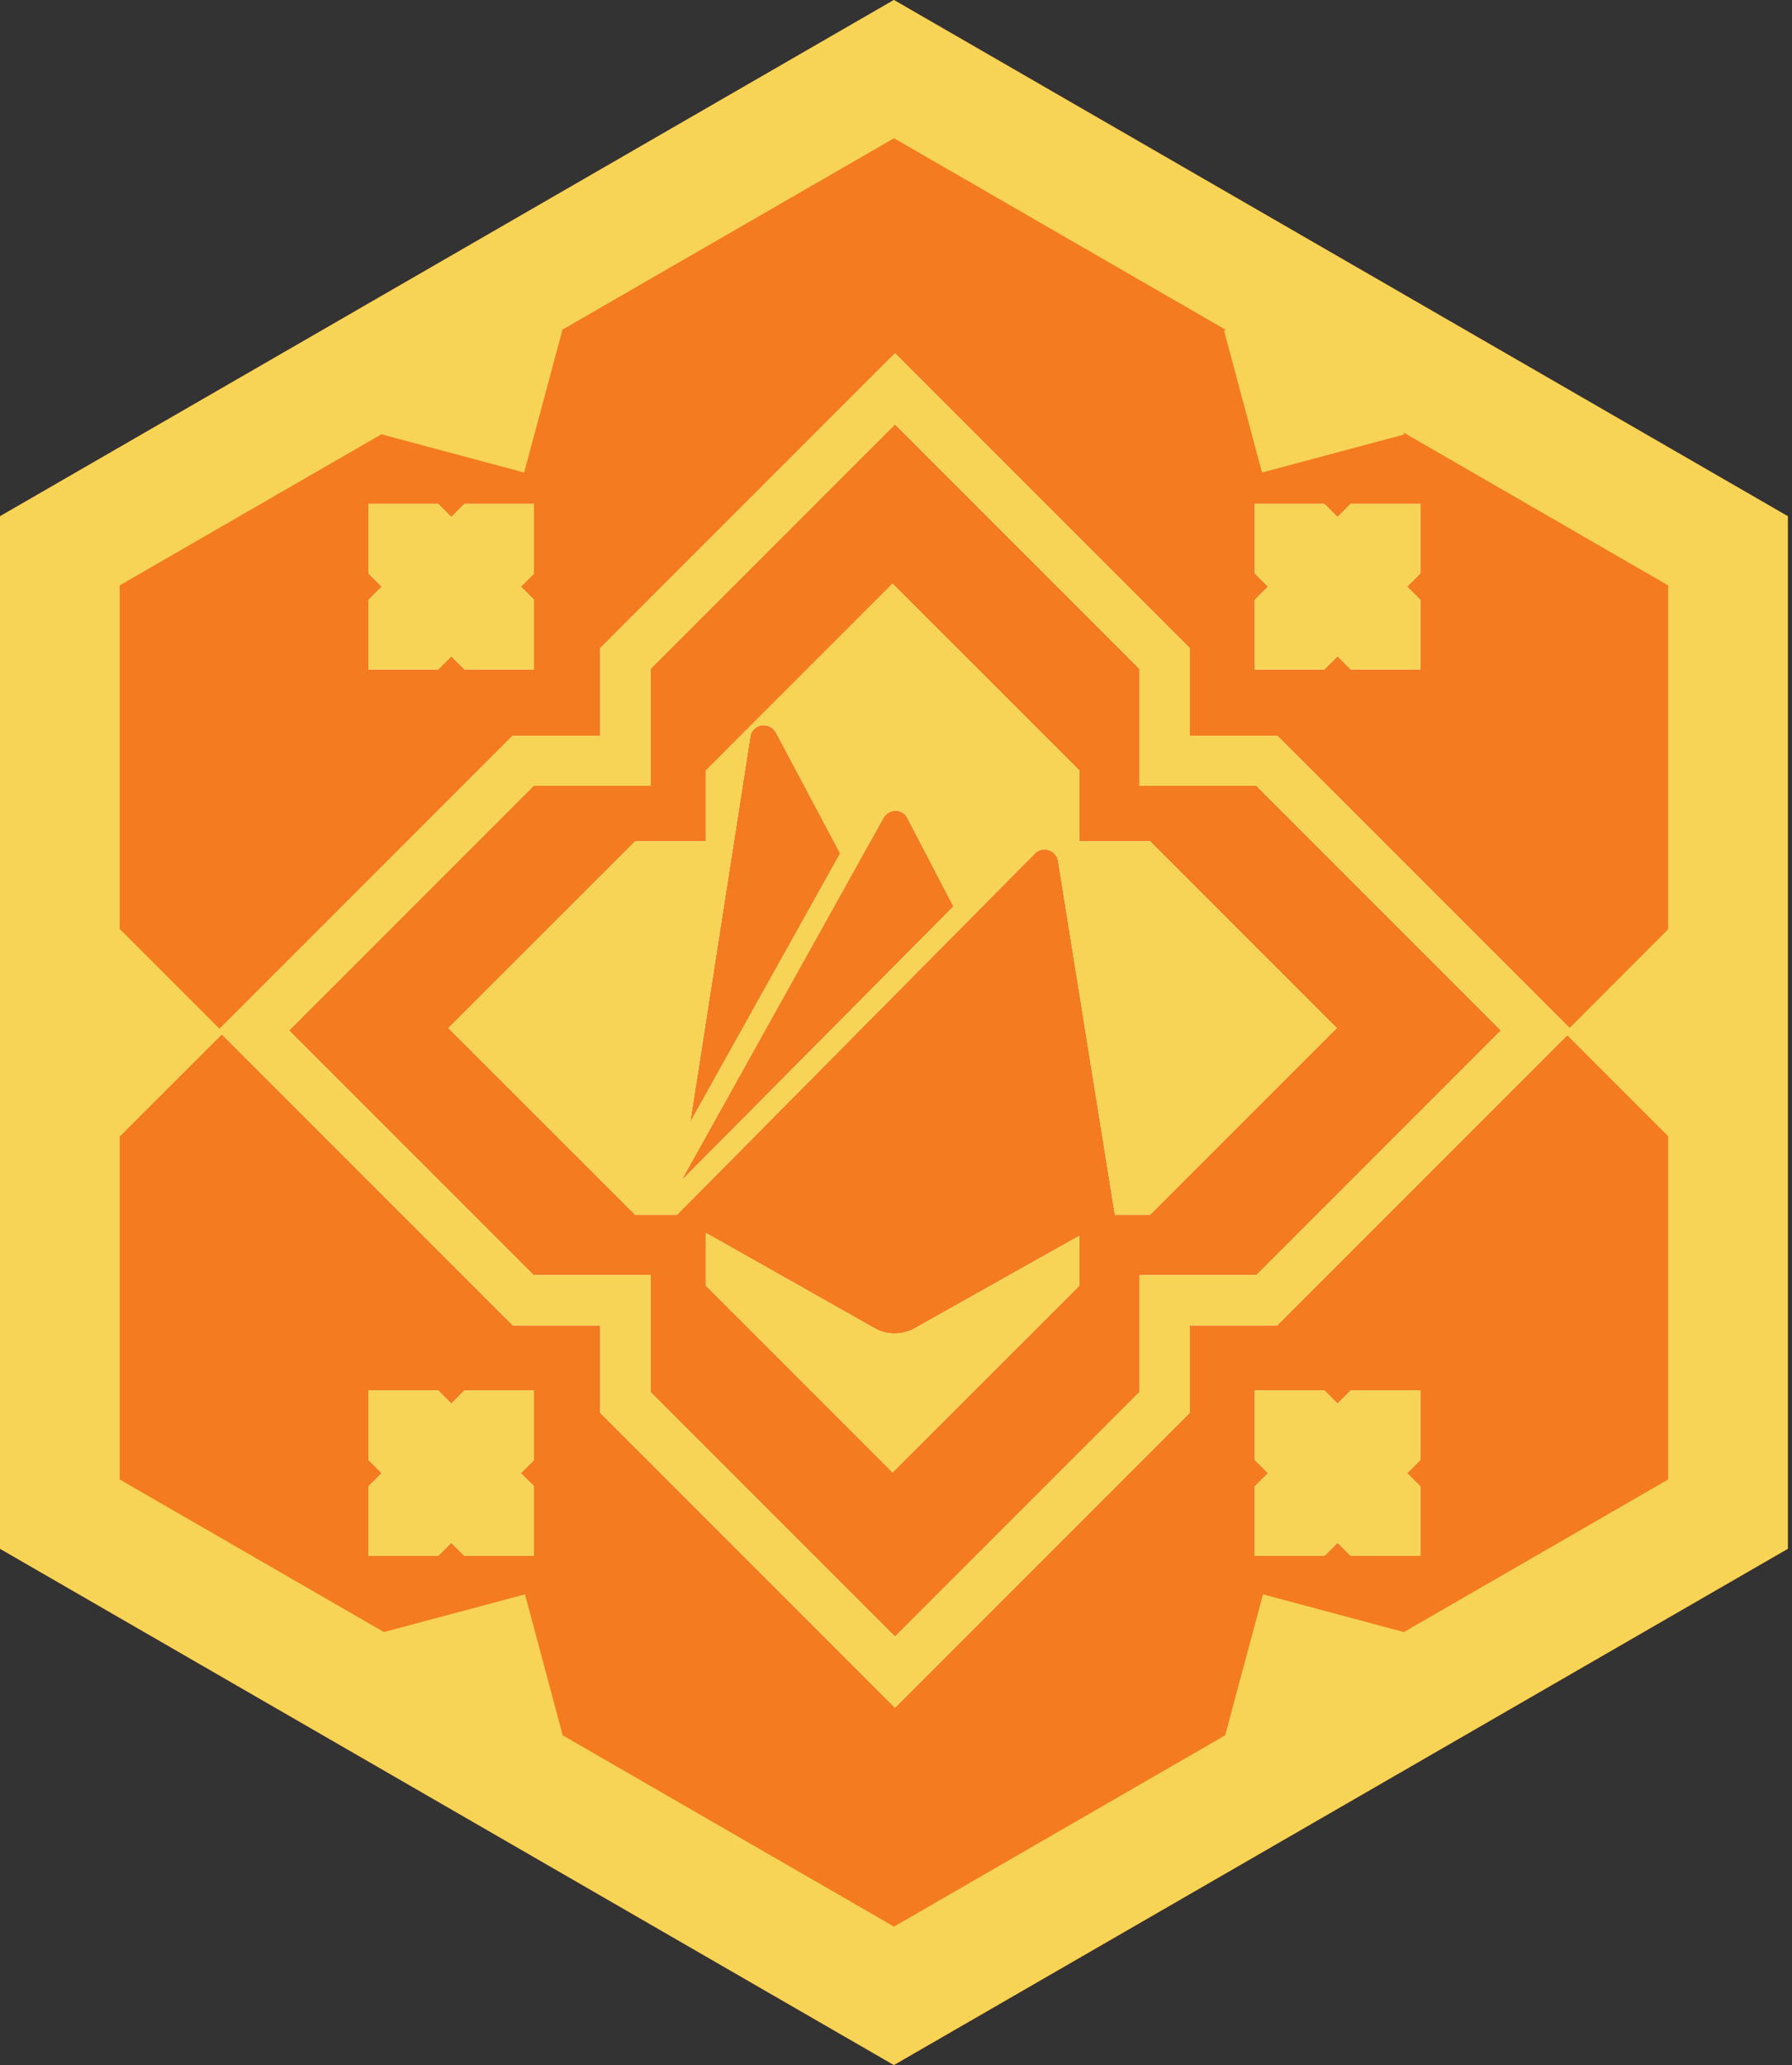 <svg width="125" height="144" viewBox="0 0 125 144" fill="none" xmlns="http://www.w3.org/2000/svg">
<rect x="0" y="0" width="125" height="144" fill="#333333" stroke="none"/>
<path d="M124.71 108V36L62.36 0L0 36V108L62.36 144L124.71 108Z" fill="#F47B20"/>
<path d="M32.4 35.14H37.25V39.99L36.33 40.91L37.25 41.83V46.68H32.4L31.48 45.76L30.56 46.68H25.71V41.83L26.63 40.91L25.71 39.99V35.14H30.56L31.48 36.06L32.4 35.14Z" fill="#F7D456"/>
<path d="M94.22 35.14H99.07V39.99L98.15 40.91L99.07 41.83V46.68H94.22L93.3 45.76L92.38 46.68H87.53V41.83L88.45 40.91L87.53 39.99V35.14H92.38L93.3 36.06L94.22 35.14Z" fill="#F7D456"/>
<path d="M37.25 96.96H32.4L31.48 97.88L30.56 96.96H25.71V101.81L26.63 102.73L25.71 103.65V108.5H30.56L31.48 107.58L32.4 108.5H37.25V103.65L36.33 102.73L37.25 101.81V96.96ZM80.22 58.67H75.29V53.73L62.26 40.71L49.24 53.73V58.67H44.31L31.28 71.69L44.31 84.71H47.22L72.19 59.51C72.33 59.37 72.51 59.28 72.7 59.24C73.23 59.17 73.73 59.51 73.81 60.04L77.77 84.71H80.22L93.24 71.69L80.22 58.67ZM52.33 51.38C52.4 50.85 52.89 50.49 53.42 50.58C53.72 50.63 53.98 50.81 54.13 51.08L58.61 59.51L48.14 78.27L52.33 51.38ZM47.51 82.35L61.61 57.05C61.71 56.88 61.85 56.73 62.01 56.65C62.49 56.4 63.07 56.57 63.3 57.05L66.51 63.21L47.51 82.35ZM63.81 92.63C62.93 93.12 61.87 93.12 61.01 92.63L49.24 85.98V89.65L62.26 102.67L75.29 89.65V86.18C71.27 88.44 63.81 92.62 63.81 92.63ZM99.07 96.96H94.22L93.3 97.88L92.38 96.96H87.53V101.81L88.45 102.73L87.53 103.65V108.5H92.38L93.3 107.58L94.22 108.5H99.07V103.65L98.15 102.73L99.07 101.81V96.96ZM80.22 58.67H75.29V53.73L62.26 40.71L49.24 53.73V58.67H44.31L31.28 71.69L44.31 84.71H47.22L72.19 59.51C72.33 59.37 72.51 59.28 72.7 59.24C73.23 59.17 73.73 59.51 73.81 60.04L77.77 84.71H80.22L93.24 71.69L80.22 58.67ZM52.33 51.38C52.4 50.85 52.89 50.49 53.42 50.58C53.72 50.63 53.98 50.81 54.13 51.08L58.61 59.51L48.14 78.27L52.33 51.38ZM47.51 82.35L61.61 57.05C61.71 56.88 61.85 56.73 62.01 56.65C62.49 56.4 63.07 56.57 63.3 57.05L66.51 63.21L47.51 82.35ZM63.81 92.63C62.93 93.12 61.87 93.12 61.01 92.63L49.24 85.98V89.65L62.26 102.67L75.29 89.65V86.18C71.27 88.44 63.81 92.62 63.81 92.63ZM99.07 96.96H94.22L93.3 97.88L92.38 96.96H87.53V101.81L88.45 102.73L87.53 103.65V108.5H92.38L93.3 107.58L94.22 108.5H99.07V103.65L98.15 102.73L99.07 101.81V96.96ZM37.25 96.96H32.4L31.48 97.88L30.56 96.96H25.71V101.81L26.63 102.73L25.71 103.65V108.5H30.56L31.48 107.58L32.4 108.5H37.25V103.65L36.33 102.73L37.25 101.81V96.96ZM37.25 96.96H32.4L31.48 97.88L30.56 96.96H25.71V101.81L26.63 102.73L25.71 103.65V108.5H30.56L31.48 107.58L32.4 108.5H37.25V103.65L36.33 102.73L37.25 101.81V96.96ZM80.22 58.67H75.29V53.73L62.26 40.71L49.24 53.73V58.67H44.31L31.28 71.69L44.31 84.71H47.22L72.19 59.51C72.33 59.37 72.51 59.28 72.7 59.24C73.23 59.17 73.73 59.51 73.81 60.04L77.77 84.71H80.22L93.24 71.69L80.22 58.67ZM52.33 51.38C52.4 50.85 52.89 50.49 53.42 50.58C53.72 50.63 53.98 50.81 54.13 51.08L58.61 59.51L48.14 78.27L52.33 51.38ZM47.51 82.35L61.61 57.05C61.71 56.88 61.85 56.73 62.01 56.65C62.49 56.4 63.07 56.57 63.3 57.05L66.51 63.21L47.51 82.35ZM63.81 92.63C62.93 93.12 61.87 93.12 61.01 92.63L49.24 85.98V89.65L62.26 102.67L75.29 89.65V86.18C71.27 88.44 63.81 92.62 63.81 92.63ZM99.07 96.96H94.22L93.3 97.88L92.38 96.96H87.53V101.81L88.45 102.73L87.53 103.65V108.5H92.38L93.3 107.58L94.22 108.5H99.07V103.65L98.15 102.73L99.07 101.81V96.96ZM80.22 58.67H75.29V53.73L62.26 40.71L49.24 53.73V58.67H44.31L31.28 71.69L44.31 84.71H47.22L72.19 59.51C72.33 59.37 72.51 59.28 72.7 59.24C73.23 59.17 73.73 59.51 73.81 60.04L77.77 84.71H80.22L93.24 71.69L80.22 58.67ZM52.33 51.38C52.4 50.85 52.89 50.49 53.42 50.58C53.72 50.63 53.98 50.81 54.13 51.08L58.61 59.51L48.14 78.27L52.33 51.38ZM47.51 82.35L61.61 57.05C61.71 56.88 61.85 56.73 62.01 56.65C62.49 56.4 63.07 56.57 63.3 57.05L66.51 63.21L47.51 82.35ZM63.81 92.63C62.93 93.12 61.87 93.12 61.01 92.63L49.24 85.98V89.65L62.26 102.67L75.29 89.65V86.18C71.27 88.44 63.81 92.62 63.81 92.63ZM99.07 96.96H94.22L93.3 97.88L92.38 96.96H87.53V101.81L88.45 102.73L87.53 103.65V108.5H92.38L93.3 107.58L94.22 108.5H99.07V103.65L98.15 102.73L99.07 101.81V96.96ZM37.25 96.96H32.4L31.48 97.88L30.56 96.96H25.71V101.81L26.63 102.73L25.71 103.65V108.5H30.56L31.48 107.58L32.4 108.5H37.25V103.65L36.33 102.73L37.25 101.81V96.96ZM37.25 96.96H32.4L31.48 97.88L30.56 96.96H25.71V101.81L26.63 102.73L25.71 103.65V108.5H30.56L31.48 107.58L32.4 108.5H37.25V103.65L36.33 102.73L37.25 101.81V96.96ZM63.81 92.63C62.93 93.12 61.87 93.12 61.01 92.63L49.24 85.98V89.65L62.26 102.67L75.29 89.65V86.18C71.27 88.44 63.81 92.62 63.81 92.63ZM80.22 58.67H75.29V53.73L62.26 40.71L49.24 53.73V58.67H44.31L31.28 71.69L44.31 84.71H47.22L72.19 59.51C72.33 59.37 72.51 59.28 72.7 59.24C73.23 59.17 73.73 59.51 73.81 60.04L77.77 84.71H80.22L93.24 71.69L80.22 58.67ZM52.33 51.38C52.4 50.85 52.89 50.49 53.42 50.58C53.72 50.63 53.98 50.81 54.13 51.08L58.61 59.51L48.14 78.27L52.33 51.38ZM47.51 82.35L61.61 57.05C61.71 56.88 61.85 56.73 62.01 56.65C62.49 56.4 63.07 56.57 63.3 57.05L66.51 63.21L47.51 82.35ZM99.07 96.96H94.22L93.3 97.88L92.38 96.96H87.53V101.81L88.45 102.73L87.53 103.65V108.5H92.38L93.3 107.58L94.22 108.5H99.07V103.65L98.15 102.73L99.07 101.81V96.96ZM80.22 58.67H75.29V53.73L62.26 40.71L49.24 53.73V58.67H44.31L31.28 71.69L44.31 84.71H47.22L72.19 59.51C72.33 59.37 72.51 59.28 72.7 59.24C73.23 59.17 73.73 59.51 73.81 60.04L77.77 84.71H80.22L93.24 71.69L80.22 58.67ZM52.33 51.38C52.4 50.85 52.89 50.49 53.42 50.58C53.72 50.63 53.98 50.81 54.13 51.08L58.61 59.51L48.14 78.27L52.33 51.38ZM47.51 82.35L61.61 57.05C61.71 56.88 61.85 56.73 62.01 56.65C62.49 56.4 63.07 56.57 63.3 57.05L66.51 63.21L47.51 82.35ZM61.01 92.63L49.24 85.98V89.65L62.26 102.67L75.29 89.65V86.18C71.27 88.44 63.81 92.62 63.81 92.63C62.93 93.12 61.87 93.12 61.01 92.63ZM99.07 96.96H94.22L93.3 97.88L92.38 96.96H87.53V101.81L88.45 102.73L87.53 103.65V108.5H92.38L93.3 107.58L94.22 108.5H99.07V103.65L98.15 102.73L99.07 101.81V96.96ZM31.48 97.88L30.56 96.96H25.71V101.81L26.63 102.73L25.71 103.65V108.5H30.56L31.48 107.58L32.4 108.5H37.25V103.65L36.33 102.73L37.25 101.81V96.96H32.4L31.48 97.88ZM62.35 0L0 36V108L62.35 144L124.71 108V36L62.35 0ZM116.36 103.17L97.93 113.81L88.1 111.18L85.46 121.01L62.36 134.35L39.25 121.01L36.62 111.18L26.78 113.81L8.35 103.17V79.26L15.48 72.13L35.77 92.42H41.87V98.52L62.43 119.08L82.99 98.52V92.42H89.09L109.32 72.19L116.36 79.23V103.17ZM87.64 54.8L104.7 71.86L87.64 88.92H79.49V97.07L62.43 114.13L45.37 97.07V88.92H37.22L20.16 71.86L37.22 54.8H45.37V46.65L62.43 29.59L79.49 46.65V54.8H87.64V54.8ZM116.36 64.8L109.48 71.69L89.09 51.3H82.99V45.2L62.43 24.64L41.87 45.2V51.3H35.77L15.32 71.75L8.35 64.78V40.82L26.68 30.24L26.66 30.3L36.56 32.95L39.22 23.05L39.16 23.03L62.36 9.64L85.52 23.01L85.38 23.05L88.03 32.95L97.94 30.3L97.9 30.16L116.36 40.82V64.8V64.8ZM93.3 97.88L92.38 96.96H87.53V101.81L88.45 102.73L87.53 103.65V108.5H92.38L93.3 107.58L94.22 108.5H99.07V103.65L98.15 102.73L99.07 101.81V96.96H94.22L93.3 97.88ZM75.29 53.73L62.26 40.71L49.24 53.73V58.67H44.31L31.28 71.69L44.31 84.71H47.22L72.19 59.51C72.33 59.37 72.51 59.28 72.7 59.24C73.23 59.17 73.73 59.51 73.81 60.04L77.77 84.71H80.22L93.24 71.69L80.22 58.67H75.29V53.73V53.73ZM52.33 51.38C52.4 50.85 52.89 50.49 53.42 50.58C53.72 50.63 53.98 50.81 54.13 51.08L58.61 59.51L48.14 78.27L52.33 51.38ZM47.51 82.35L61.61 57.05C61.71 56.88 61.85 56.73 62.01 56.65C62.49 56.4 63.07 56.57 63.3 57.05L66.51 63.21L47.51 82.35ZM61.01 92.63L49.24 85.98V89.65L62.26 102.67L75.29 89.65V86.18C71.27 88.44 63.81 92.62 63.81 92.63C62.93 93.12 61.87 93.12 61.01 92.63ZM31.48 97.88L30.56 96.96H25.71V101.81L26.63 102.73L25.71 103.65V108.5H30.56L31.48 107.58L32.4 108.5H37.25V103.65L36.33 102.73L37.25 101.81V96.96H32.4L31.48 97.88ZM37.25 96.96H32.4L31.48 97.88L30.56 96.96H25.71V101.81L26.63 102.73L25.71 103.65V108.5H30.56L31.48 107.58L32.4 108.5H37.25V103.65L36.33 102.73L37.25 101.81V96.96ZM99.07 96.96H94.22L93.3 97.88L92.38 96.96H87.53V101.81L88.45 102.73L87.53 103.65V108.5H92.38L93.3 107.58L94.22 108.5H99.07V103.65L98.15 102.73L99.07 101.81V96.96ZM63.81 92.63C62.93 93.12 61.87 93.12 61.01 92.63L49.24 85.98V89.65L62.26 102.67L75.29 89.65V86.18C71.27 88.44 63.81 92.62 63.81 92.63ZM80.22 58.67H75.29V53.73L62.26 40.71L49.24 53.73V58.67H44.31L31.28 71.69L44.31 84.71H47.22L72.19 59.51C72.33 59.37 72.51 59.28 72.7 59.24C73.23 59.17 73.73 59.51 73.81 60.04L77.77 84.71H80.22L93.24 71.69L80.22 58.67ZM52.33 51.38C52.4 50.85 52.89 50.49 53.42 50.58C53.72 50.63 53.98 50.81 54.13 51.08L58.61 59.51L48.14 78.27L52.33 51.38ZM47.51 82.35L61.61 57.05C61.71 56.88 61.85 56.73 62.01 56.65C62.49 56.4 63.07 56.57 63.3 57.05L66.51 63.21L47.51 82.35ZM99.07 96.96H94.22L93.3 97.88L92.38 96.96H87.53V101.81L88.45 102.73L87.53 103.65V108.5H92.38L93.3 107.58L94.22 108.5H99.07V103.65L98.15 102.73L99.07 101.81V96.96ZM80.22 58.67H75.29V53.73L62.26 40.71L49.24 53.73V58.67H44.31L31.28 71.69L44.31 84.71H47.22L72.19 59.51C72.33 59.37 72.51 59.28 72.7 59.24C73.23 59.17 73.73 59.51 73.81 60.04L77.77 84.71H80.22L93.24 71.69L80.22 58.67ZM52.33 51.38C52.4 50.85 52.89 50.49 53.42 50.58C53.72 50.63 53.98 50.81 54.13 51.08L58.61 59.51L48.14 78.27L52.33 51.38ZM47.51 82.35L61.61 57.05C61.71 56.88 61.85 56.73 62.01 56.65C62.49 56.4 63.07 56.57 63.3 57.05L66.51 63.21L47.51 82.35ZM63.81 92.63C62.93 93.12 61.87 93.12 61.01 92.63L49.24 85.98V89.65L62.26 102.67L75.29 89.65V86.18C71.27 88.44 63.81 92.62 63.81 92.63ZM37.25 96.96H32.4L31.48 97.88L30.56 96.96H25.71V101.81L26.63 102.73L25.71 103.65V108.5H30.56L31.48 107.58L32.4 108.5H37.25V103.65L36.33 102.73L37.25 101.81V96.96ZM37.25 96.96H32.4L31.48 97.88L30.56 96.96H25.71V101.81L26.63 102.73L25.71 103.65V108.5H30.56L31.48 107.58L32.4 108.5H37.25V103.65L36.33 102.73L37.25 101.81V96.96ZM99.07 96.96H94.22L93.3 97.88L92.38 96.96H87.53V101.81L88.45 102.73L87.53 103.65V108.5H92.38L93.3 107.58L94.22 108.5H99.07V103.65L98.15 102.73L99.07 101.81V96.96ZM80.22 58.67H75.29V53.73L62.26 40.71L49.24 53.73V58.67H44.31L31.28 71.69L44.31 84.71H47.22L72.19 59.51C72.33 59.37 72.51 59.28 72.7 59.24C73.23 59.17 73.73 59.51 73.81 60.04L77.77 84.71H80.22L93.24 71.69L80.22 58.67ZM52.33 51.38C52.4 50.85 52.89 50.49 53.42 50.58C53.72 50.63 53.98 50.81 54.13 51.08L58.61 59.51L48.14 78.27L52.33 51.38ZM47.51 82.35L61.61 57.05C61.71 56.88 61.85 56.73 62.01 56.65C62.49 56.4 63.07 56.57 63.3 57.05L66.51 63.21L47.51 82.35ZM63.81 92.63C62.93 93.12 61.87 93.12 61.01 92.63L49.24 85.98V89.65L62.26 102.67L75.29 89.65V86.18C71.27 88.44 63.81 92.62 63.81 92.63ZM99.07 96.96H94.22L93.3 97.88L92.38 96.96H87.53V101.81L88.45 102.73L87.53 103.65V108.5H92.38L93.3 107.58L94.22 108.5H99.07V103.65L98.15 102.73L99.07 101.81V96.96ZM80.22 58.67H75.29V53.73L62.26 40.71L49.24 53.73V58.67H44.31L31.28 71.69L44.31 84.71H47.22L72.19 59.51C72.33 59.37 72.51 59.28 72.7 59.24C73.23 59.17 73.73 59.51 73.81 60.04L77.77 84.71H80.22L93.24 71.69L80.22 58.67ZM52.33 51.38C52.4 50.85 52.89 50.49 53.42 50.58C53.72 50.63 53.98 50.81 54.13 51.08L58.61 59.51L48.14 78.27L52.33 51.38ZM47.51 82.35L61.61 57.05C61.71 56.88 61.85 56.73 62.01 56.65C62.49 56.4 63.07 56.57 63.3 57.05L66.51 63.21L47.51 82.35ZM63.81 92.63C62.93 93.12 61.87 93.12 61.01 92.63L49.24 85.98V89.65L62.26 102.67L75.29 89.65V86.18C71.27 88.44 63.81 92.62 63.81 92.63ZM37.25 96.96H32.4L31.48 97.88L30.56 96.96H25.71V101.81L26.63 102.73L25.71 103.65V108.5H30.56L31.48 107.58L32.4 108.5H37.25V103.65L36.33 102.73L37.25 101.81V96.96ZM37.25 96.96H32.4L31.48 97.88L30.56 96.96H25.71V101.81L26.63 102.73L25.71 103.65V108.5H30.56L31.48 107.58L32.4 108.5H37.25V103.65L36.33 102.73L37.25 101.81V96.96ZM99.07 96.96H94.22L93.3 97.88L92.38 96.96H87.53V101.81L88.45 102.73L87.53 103.65V108.5H92.38L93.3 107.58L94.22 108.5H99.07V103.65L98.15 102.73L99.07 101.81V96.96ZM99.07 96.96H94.22L93.3 97.88L92.38 96.96H87.53V101.81L88.45 102.73L87.53 103.65V108.5H92.38L93.3 107.58L94.22 108.5H99.07V103.65L98.15 102.73L99.07 101.81V96.96ZM37.25 96.96H32.4L31.48 97.88L30.56 96.96H25.71V101.81L26.63 102.73L25.71 103.65V108.5H30.56L31.48 107.58L32.4 108.5H37.25V103.65L36.33 102.73L37.25 101.81V96.96Z" fill="#F7D456"/>
<path fill-rule="evenodd" clip-rule="evenodd" d="M30.56 46.68H25.71V41.83L26.63 40.91L25.71 39.99V35.14H30.56L31.48 36.06L32.4 35.14H37.25V39.99L36.33 40.91L37.25 41.83V46.68H32.4L31.48 45.76L30.56 46.68Z" fill="#F6F1E9"/>
<path fill-rule="evenodd" clip-rule="evenodd" d="M92.38 46.68H87.53V41.83L88.45 40.91L87.53 39.99V35.14H92.38L93.3 36.06L94.22 35.14H99.07V39.99L98.15 40.91L99.07 41.83V46.68H94.22L93.3 45.76L92.38 46.68Z" fill="#F6F1E9"/>
<path fill-rule="evenodd" clip-rule="evenodd" d="M32.4 96.96H37.25V101.81L36.33 102.73L37.25 103.65V108.5H32.4L31.48 107.58L30.56 108.5H25.71V103.65L26.63 102.73L25.71 101.81V96.96H30.56L31.48 97.88L32.4 96.96Z" fill="#F6F1E9"/>
<path fill-rule="evenodd" clip-rule="evenodd" d="M94.22 96.96H99.07V101.81L98.15 102.73L99.07 103.65V108.5H94.22L93.3 107.58L92.38 108.5H87.53V103.65L88.45 102.73L87.53 101.81V96.96H92.38L93.3 97.88L94.22 96.96Z" fill="#F6F1E9"/>
<path fill-rule="evenodd" clip-rule="evenodd" d="M80.22 58.67H75.29V53.73L62.26 40.71L49.24 53.73V58.67H44.31L31.28 71.69L44.31 84.71H47.22L72.19 59.51C72.33 59.37 72.51 59.28 72.7 59.24C73.23 59.17 73.73 59.51 73.81 60.04L77.77 84.71H80.22L93.24 71.69L80.22 58.67ZM52.33 51.38C52.4 50.85 52.89 50.49 53.42 50.58C53.72 50.63 53.98 50.81 54.13 51.08L58.61 59.51L48.14 78.27L52.33 51.38ZM47.51 82.35L61.61 57.05C61.71 56.88 61.85 56.73 62.01 56.65C62.49 56.4 63.07 56.57 63.3 57.05L66.51 63.21L47.51 82.35ZM63.81 92.63C62.93 93.12 61.87 93.12 61.01 92.63L49.24 85.98V89.65L62.26 102.67L75.29 89.65V86.18C71.27 88.44 63.81 92.62 63.81 92.63Z" fill="#F6F1E9"/>
<path fill-rule="evenodd" clip-rule="evenodd" d="M109.48 71.69L89.09 51.3H82.99V45.2L62.43 24.64L41.87 45.2V51.3H35.77L15.32 71.75L15.59 72.02L15.48 72.13L35.77 92.42H41.87V98.52L62.43 119.08L82.99 98.52V92.42H89.09L109.32 72.19L109.14 72.02L109.48 71.69ZM87.64 88.92H79.49V97.07L62.43 114.13L45.37 97.07V88.92H37.22L20.16 71.86L37.22 54.8H45.37V46.65L62.43 29.59L79.49 46.65V54.8H87.64L104.7 71.86L87.64 88.92Z" fill="#F6F1E9"/>
<path d="M37.25 39.99L36.33 40.91L37.25 41.83V46.68H32.4L31.48 45.76L30.56 46.68H25.71V41.83L26.63 40.91L25.71 39.99V35.14H30.56L31.48 36.06L32.4 35.14H37.25V39.99Z" fill="#F7D456"/>
<path d="M99.07 39.99L98.15 40.91L99.07 41.83V46.68H94.22L93.3 45.76L92.38 46.68H87.53V41.83L88.45 40.91L87.53 39.99V35.14H92.38L93.3 36.06L94.22 35.14H99.07V39.99Z" fill="#F7D456"/>
<path d="M99.07 101.81L98.15 102.73L99.07 103.65V108.5H94.22L93.3 107.58L92.38 108.5H87.53V103.65L88.45 102.73L87.53 101.81V96.96H92.38L93.3 97.88L94.22 96.96H99.07V101.81Z" fill="#F7D456"/>
<path d="M37.25 101.81L36.33 102.73L37.25 103.65V108.5H32.4L31.48 107.58L30.56 108.5H25.71V103.65L26.63 102.73L25.71 101.81V96.96H30.56L31.48 97.88L32.4 96.96H37.25V101.81Z" fill="#F7D456"/>
<path d="M89.09 51.3H82.99V45.2L62.43 24.64L41.87 45.2V51.3H35.77L15.21 71.86L35.77 92.42H41.87V98.52L62.43 119.08L82.99 98.52V92.42H89.09L109.65 71.86L89.09 51.3ZM87.64 88.92H79.49V97.07L62.43 114.13L45.37 97.07V88.92H37.22L20.16 71.86L37.22 54.8H45.37V46.65L62.43 29.59L79.49 46.65V54.8H87.64L104.7 71.86L87.64 88.92Z" fill="#F7D456"/>
<path d="M80.22 58.67H75.29V53.73L62.26 40.71L49.24 53.73V58.67H44.31L31.28 71.69L44.31 84.71H47.22L72.19 59.51C72.33 59.37 72.51 59.28 72.7 59.24C73.23 59.17 73.73 59.51 73.81 60.04L77.77 84.71H80.22L93.24 71.69L80.22 58.67ZM52.33 51.38C52.4 50.85 52.89 50.49 53.42 50.58C53.72 50.63 53.98 50.81 54.13 51.08L58.61 59.51L48.14 78.27L52.33 51.38ZM47.51 82.35L61.61 57.05C61.71 56.88 61.85 56.73 62.01 56.65C62.49 56.4 63.07 56.57 63.3 57.05L66.51 63.21L47.51 82.35ZM63.81 92.63C62.93 93.12 61.87 93.12 61.01 92.63L49.24 85.98V89.65L62.26 102.67L75.29 89.65V86.18C71.27 88.44 63.81 92.62 63.81 92.63Z" fill="#F7D456"/>
</svg>
